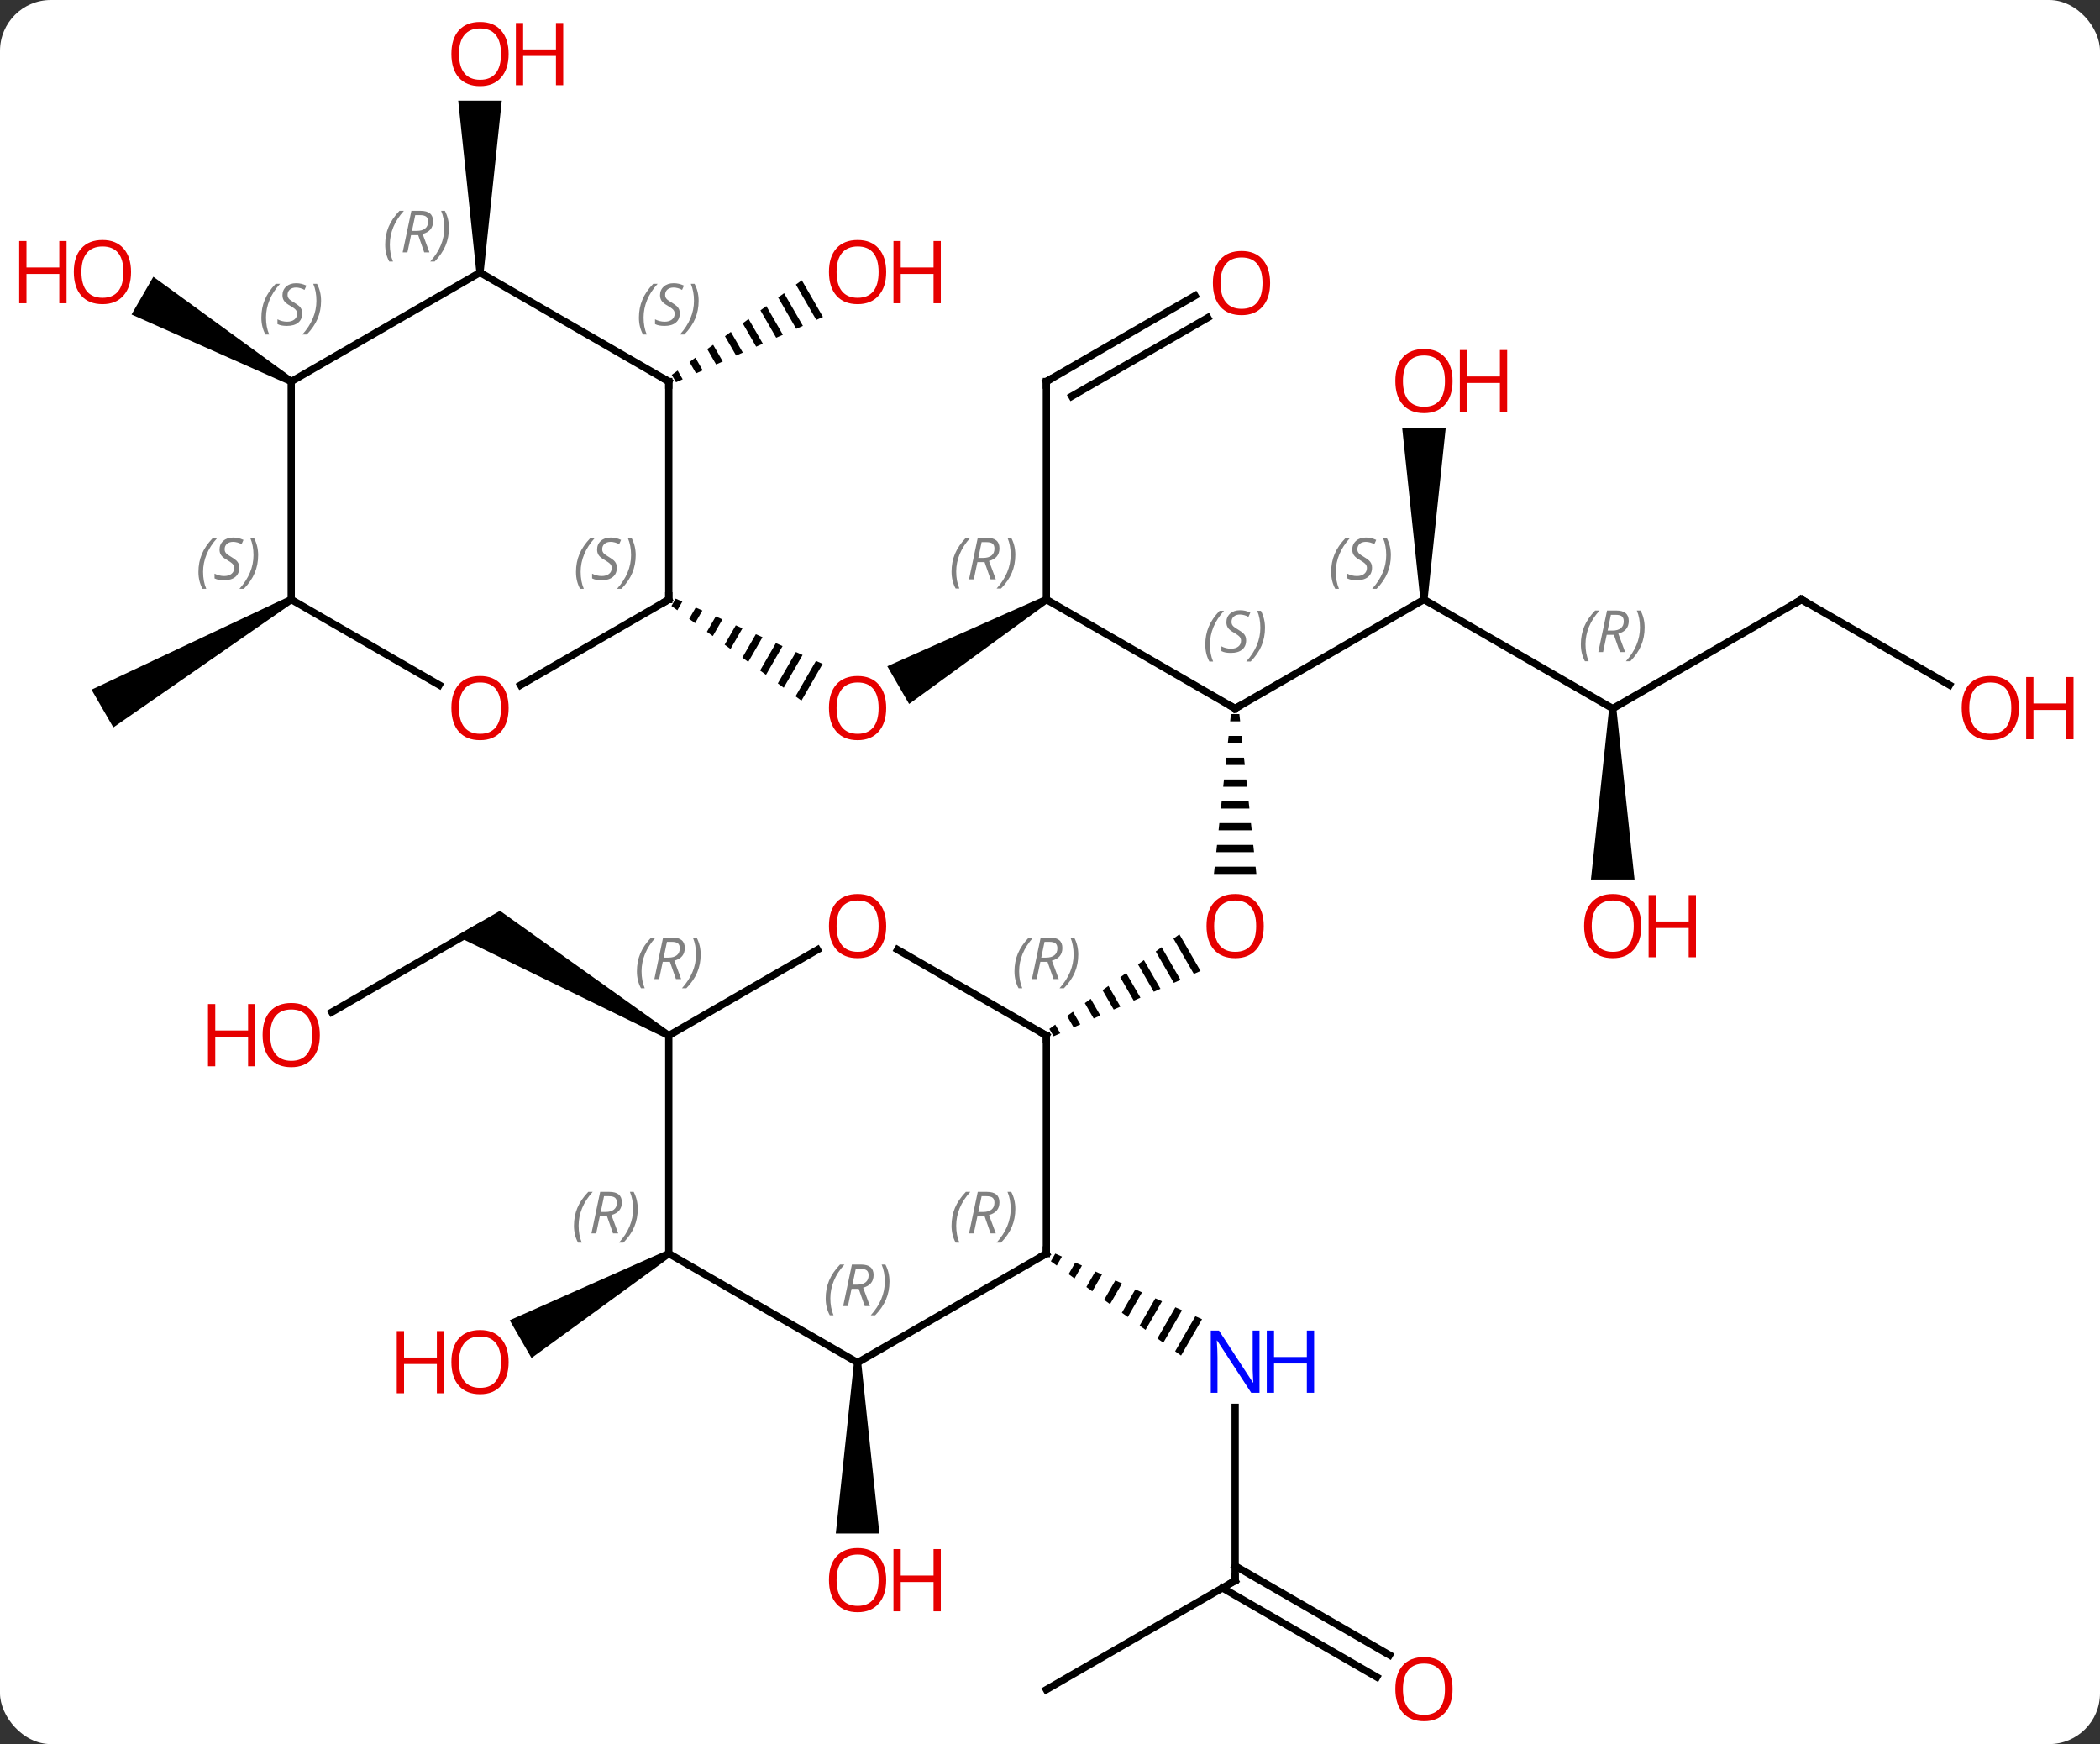 <svg width="289" viewBox="0 0 289 240" style="fill-opacity:1; color-rendering:auto; color-interpolation:auto; text-rendering:auto; stroke:black; stroke-linecap:square; stroke-miterlimit:10; shape-rendering:auto; stroke-opacity:1; fill:black; stroke-dasharray:none; font-weight:normal; stroke-width:1; font-family:'Open Sans'; font-style:normal; stroke-linejoin:miter; font-size:12; stroke-dashoffset:0; image-rendering:auto;" height="240" class="cas-substance-image" xmlns:xlink="http://www.w3.org/1999/xlink" xmlns="http://www.w3.org/2000/svg"><rect x="0" y="0" width="289" height="240" fill="#333333" stroke="none"/><svg class="cas-substance-single-component"><rect y="0" x="0" width="289" stroke="none" ry="7" rx="7" height="240" fill="white" class="cas-substance-group"/><svg y="0" x="0" width="289" viewBox="0 0 289 240" style="fill:black;" height="240" class="cas-substance-single-component-image"><svg><g><g transform="translate(144,120)" style="text-rendering:geometricPrecision; color-rendering:optimizeQuality; color-interpolation:linearRGB; stroke-linecap:butt; image-rendering:optimizeQuality;"><path style="stroke:none;" d="M25.399 -21.738 L25.293 -20.738 L26.667 -20.738 L26.561 -21.738 ZM25.08 -18.738 L24.974 -17.738 L26.986 -17.738 L26.88 -18.738 ZM24.761 -15.738 L24.655 -14.738 L27.305 -14.738 L27.199 -15.738 ZM24.443 -12.738 L24.336 -11.738 L27.624 -11.738 L27.517 -12.738 ZM24.124 -9.738 L24.017 -8.738 L27.943 -8.738 L27.836 -9.738 ZM23.805 -6.738 L23.699 -5.738 L28.261 -5.738 L28.155 -6.738 ZM23.486 -3.738 L23.38 -2.738 L28.58 -2.738 L28.474 -3.738 ZM23.167 -0.738 L23.061 0.262 L28.899 0.262 L28.793 -0.738 Z"/><path style="stroke:none;" d="M18.304 8.566 L17.491 9.157 L17.491 9.157 L20.298 14.024 L20.298 14.024 L21.217 13.616 L21.217 13.616 L18.304 8.566 ZM15.864 10.341 L15.051 10.933 L15.051 10.933 L17.54 15.25 L17.54 15.25 L18.459 14.841 L15.864 10.341 ZM13.424 12.117 L12.611 12.709 L12.611 12.709 L14.783 16.475 L14.783 16.475 L15.702 16.067 L15.702 16.067 L13.424 12.117 ZM10.984 13.893 L10.171 14.484 L10.171 14.484 L12.025 17.7 L12.944 17.292 L12.944 17.292 L10.984 13.893 ZM8.544 15.668 L7.73 16.26 L7.73 16.26 L9.268 18.926 L10.187 18.517 L10.187 18.517 L8.544 15.668 ZM6.104 17.444 L5.29 18.036 L5.29 18.036 L6.51 20.151 L6.51 20.151 L7.429 19.743 L7.429 19.743 L6.104 17.444 ZM3.663 19.219 L2.85 19.811 L2.85 19.811 L3.753 21.377 L3.753 21.377 L4.672 20.968 L4.672 20.968 L3.663 19.219 ZM1.223 20.995 L0.41 21.587 L0.41 21.587 L0.995 22.602 L0.995 22.602 L1.914 22.193 L1.914 22.193 L1.223 20.995 Z"/><line y2="-37.5" y1="-22.5" x2="0" x1="25.98" style="fill:none;"/><line y2="-37.5" y1="-22.5" x2="51.963" x1="25.98" style="fill:none;"/><path style="stroke:none;" d="M-0.25 -37.933 L0.25 -37.067 L-18.892 -23.128 L-21.892 -28.324 Z"/><line y2="-67.5" y1="-37.5" x2="0" x1="0" style="fill:none;"/><line y2="-22.5" y1="-37.5" x2="77.943" x1="51.963" style="fill:none;"/><path style="stroke:none;" d="M52.463 -37.5 L51.463 -37.5 L48.963 -61.148 L54.963 -61.148 Z"/><path style="stroke:none;" d="M-51.015 -37.623 L-51.595 -36.617 L-51.595 -36.617 L-50.782 -36.025 L-50.782 -36.025 L-50.096 -37.215 L-50.096 -37.215 L-51.015 -37.623 ZM-48.257 -36.399 L-49.156 -34.84 L-49.156 -34.84 L-48.343 -34.248 L-48.343 -34.248 L-47.337 -35.991 L-47.337 -35.991 L-48.257 -36.399 ZM-45.498 -35.175 L-46.716 -33.064 L-46.716 -33.064 L-45.903 -32.471 L-45.903 -32.471 L-44.579 -34.767 L-44.579 -34.767 L-45.498 -35.175 ZM-42.74 -33.951 L-44.277 -31.287 L-44.277 -31.287 L-43.464 -30.695 L-41.821 -33.543 L-42.74 -33.951 ZM-39.982 -32.727 L-41.837 -29.51 L-41.024 -28.918 L-39.063 -32.319 L-39.063 -32.319 L-39.982 -32.727 ZM-37.224 -31.503 L-39.398 -27.734 L-38.584 -27.142 L-38.584 -27.142 L-36.305 -31.095 L-36.305 -31.095 L-37.224 -31.503 ZM-34.466 -30.279 L-36.958 -25.957 L-36.958 -25.957 L-36.145 -25.365 L-33.546 -29.871 L-34.466 -30.279 ZM-31.708 -29.055 L-34.519 -24.18 L-33.706 -23.588 L-33.706 -23.588 L-30.788 -28.647 L-30.788 -28.647 L-31.708 -29.055 Z"/><line y2="-79.311" y1="-67.5" x2="20.457" x1="0" style="fill:none;"/><line y2="-76.28" y1="-65.479" x2="22.207" x1="3.5" style="fill:none;"/><line y2="-37.5" y1="-22.5" x2="103.923" x1="77.943" style="fill:none;"/><path style="stroke:none;" d="M77.443 -22.5 L78.443 -22.5 L80.943 1.023 L74.943 1.023 Z"/><line y2="-25.741" y1="-37.5" x2="124.289" x1="103.923" style="fill:none;"/><line y2="97.5" y1="73.656" x2="25.98" x1="25.98" style="fill:none;"/><path style="stroke:none;" d="M1.227 52.504 L0.617 53.561 L0.617 53.561 L1.432 54.151 L1.432 54.151 L2.145 52.914 L2.145 52.914 L1.227 52.504 ZM3.981 53.735 L3.061 55.331 L3.061 55.331 L3.875 55.921 L3.875 55.921 L4.899 54.145 L4.899 54.145 L3.981 53.735 ZM6.736 54.966 L5.504 57.101 L5.504 57.101 L6.319 57.691 L6.319 57.691 L7.654 55.377 L7.654 55.377 L6.736 54.966 ZM9.49 56.197 L7.948 58.871 L7.948 58.871 L8.762 59.461 L8.762 59.461 L10.408 56.608 L10.408 56.608 L9.49 56.197 ZM12.244 57.428 L10.391 60.641 L10.391 60.641 L11.206 61.231 L11.206 61.231 L13.162 57.839 L13.162 57.839 L12.244 57.428 ZM14.998 58.66 L12.835 62.41 L12.835 62.41 L13.649 63 L13.649 63 L15.916 59.07 L15.916 59.07 L14.998 58.66 ZM17.752 59.891 L15.278 64.18 L15.278 64.18 L16.093 64.77 L16.093 64.77 L18.67 60.301 L18.67 60.301 L17.752 59.891 ZM20.506 61.122 L17.722 65.95 L17.722 65.95 L18.536 66.54 L18.536 66.54 L21.424 61.532 L21.424 61.532 L20.506 61.122 Z"/><line y2="112.5" y1="97.5" x2="0" x1="25.98" style="fill:none;"/><line y2="110.774" y1="98.51" x2="45.474" x1="24.23" style="fill:none;"/><line y2="107.743" y1="95.479" x2="47.224" x1="25.98" style="fill:none;"/><path style="stroke:none;" d="M-26.48 67.5 L-25.48 67.5 L-22.98 91.023 L-28.98 91.023 Z"/><line y2="19.274" y1="7.5" x2="-98.335" x1="-77.943" style="fill:none;"/><path style="stroke:none;" d="M-51.713 22.067 L-52.213 22.933 L-81.193 8.799 L-75.193 5.335 Z"/><path style="stroke:none;" d="M-52.213 52.067 L-51.713 52.933 L-70.856 66.872 L-73.856 61.676 Z"/><path style="stroke:none;" d="M-33.657 -81.434 L-34.471 -80.842 L-31.664 -75.975 L-31.664 -75.975 L-30.745 -76.384 L-30.745 -76.384 L-33.657 -81.434 ZM-36.098 -79.658 L-36.911 -79.066 L-36.911 -79.066 L-34.422 -74.75 L-34.422 -74.75 L-33.503 -75.158 L-36.098 -79.658 ZM-38.538 -77.883 L-39.351 -77.291 L-39.351 -77.291 L-37.179 -73.525 L-37.179 -73.525 L-36.26 -73.933 L-36.26 -73.933 L-38.538 -77.883 ZM-40.978 -76.107 L-41.791 -75.516 L-41.791 -75.516 L-39.937 -72.299 L-39.937 -72.299 L-39.018 -72.708 L-39.018 -72.708 L-40.978 -76.107 ZM-43.418 -74.332 L-44.232 -73.74 L-44.232 -73.74 L-42.694 -71.074 L-42.694 -71.074 L-41.775 -71.483 L-41.775 -71.483 L-43.418 -74.332 ZM-45.858 -72.556 L-46.672 -71.965 L-46.672 -71.965 L-45.452 -69.849 L-45.452 -69.849 L-44.533 -70.257 L-44.533 -70.257 L-45.858 -72.556 ZM-48.299 -70.781 L-49.112 -70.189 L-48.209 -68.624 L-48.209 -68.624 L-47.29 -69.032 L-48.299 -70.781 ZM-50.739 -69.006 L-51.552 -68.414 L-51.552 -68.414 L-50.967 -67.399 L-50.967 -67.399 L-50.047 -67.807 L-50.047 -67.807 L-50.739 -69.006 Z"/><path style="stroke:none;" d="M-77.443 -82.5 L-78.443 -82.5 L-80.943 -106.148 L-74.943 -106.148 Z"/><path style="stroke:none;" d="M-104.173 -37.933 L-103.673 -37.067 L-128.403 -19.902 L-131.403 -25.098 Z"/><path style="stroke:none;" d="M-103.673 -67.933 L-104.173 -67.067 L-125.898 -76.723 L-122.898 -81.919 Z"/><line y2="52.5" y1="22.5" x2="0" x1="0" style="fill:none;"/><line y2="10.679" y1="22.5" x2="-20.475" x1="0" style="fill:none;"/><line y2="67.5" y1="52.5" x2="-25.98" x1="0" style="fill:none;"/><line y2="22.5" y1="10.689" x2="-51.963" x1="-31.503" style="fill:none;"/><line y2="52.5" y1="67.5" x2="-51.963" x1="-25.98" style="fill:none;"/><line y2="52.5" y1="22.5" x2="-51.963" x1="-51.963" style="fill:none;"/><line y2="-67.5" y1="-37.5" x2="-51.963" x1="-51.963" style="fill:none;"/><line y2="-25.726" y1="-37.5" x2="-72.356" x1="-51.963" style="fill:none;"/><line y2="-82.5" y1="-67.5" x2="-77.943" x1="-51.963" style="fill:none;"/><line y2="-37.5" y1="-25.741" x2="-103.923" x1="-83.557" style="fill:none;"/><line y2="-67.5" y1="-82.5" x2="-103.923" x1="-77.943" style="fill:none;"/><line y2="-67.5" y1="-37.5" x2="-103.923" x1="-103.923" style="fill:none;"/></g><g transform="translate(144,120)" style="fill:rgb(230,0,0); text-rendering:geometricPrecision; color-rendering:optimizeQuality; image-rendering:optimizeQuality; font-family:'Open Sans'; stroke:rgb(230,0,0); color-interpolation:linearRGB;"><path style="stroke:none;" d="M29.918 7.43 Q29.918 9.492 28.878 10.672 Q27.839 11.852 25.996 11.852 Q24.105 11.852 23.074 10.688 Q22.043 9.523 22.043 7.414 Q22.043 5.32 23.074 4.172 Q24.105 3.023 25.996 3.023 Q27.855 3.023 28.886 4.195 Q29.918 5.367 29.918 7.43 ZM23.089 7.43 Q23.089 9.164 23.832 10.07 Q24.574 10.977 25.996 10.977 Q27.418 10.977 28.144 10.078 Q28.871 9.18 28.871 7.43 Q28.871 5.695 28.144 4.805 Q27.418 3.914 25.996 3.914 Q24.574 3.914 23.832 4.812 Q23.089 5.711 23.089 7.43 Z"/></g><g transform="translate(144,120)" style="stroke-linecap:butt; text-rendering:geometricPrecision; color-rendering:optimizeQuality; image-rendering:optimizeQuality; font-family:'Open Sans'; color-interpolation:linearRGB; stroke-miterlimit:5;"><path style="fill:none;" d="M25.547 -22.75 L25.98 -22.5 L26.413 -22.75"/></g><g transform="translate(144,120)" style="stroke-linecap:butt; font-size:8.4px; fill:gray; text-rendering:geometricPrecision; image-rendering:optimizeQuality; color-rendering:optimizeQuality; font-family:'Open Sans'; font-style:italic; stroke:gray; color-interpolation:linearRGB; stroke-miterlimit:5;"><path style="stroke:none;" d="M21.872 -31.297 Q21.872 -32.625 22.34 -33.75 Q22.809 -34.875 23.84 -35.953 L24.45 -35.953 Q23.481 -34.891 22.997 -33.719 Q22.512 -32.547 22.512 -31.312 Q22.512 -29.984 22.95 -28.969 L22.434 -28.969 Q21.872 -30 21.872 -31.297 ZM27.494 -31.891 Q27.494 -31.062 26.947 -30.609 Q26.401 -30.156 25.401 -30.156 Q24.994 -30.156 24.682 -30.211 Q24.369 -30.266 24.088 -30.406 L24.088 -31.062 Q24.713 -30.734 25.416 -30.734 Q26.041 -30.734 26.416 -31.031 Q26.791 -31.328 26.791 -31.844 Q26.791 -32.156 26.588 -32.383 Q26.385 -32.609 25.822 -32.938 Q25.229 -33.266 25.002 -33.594 Q24.776 -33.922 24.776 -34.375 Q24.776 -35.109 25.291 -35.57 Q25.807 -36.031 26.651 -36.031 Q27.026 -36.031 27.361 -35.953 Q27.697 -35.875 28.072 -35.703 L27.807 -35.109 Q27.557 -35.266 27.236 -35.352 Q26.916 -35.438 26.651 -35.438 Q26.119 -35.438 25.799 -35.164 Q25.479 -34.891 25.479 -34.422 Q25.479 -34.219 25.549 -34.07 Q25.619 -33.922 25.76 -33.789 Q25.901 -33.656 26.322 -33.406 Q26.885 -33.062 27.088 -32.867 Q27.291 -32.672 27.393 -32.438 Q27.494 -32.203 27.494 -31.891 ZM30.089 -33.609 Q30.089 -32.281 29.612 -31.148 Q29.136 -30.016 28.12 -28.969 L27.511 -28.969 Q29.448 -31.125 29.448 -33.609 Q29.448 -34.938 29.011 -35.953 L29.526 -35.953 Q30.089 -34.891 30.089 -33.609 Z"/><path style="stroke:none;" d="M-13.049 -41.336 Q-13.049 -42.664 -12.58 -43.789 Q-12.111 -44.914 -11.08 -45.992 L-10.471 -45.992 Q-11.44 -44.93 -11.924 -43.758 Q-12.408 -42.586 -12.408 -41.352 Q-12.408 -40.023 -11.971 -39.008 L-12.486 -39.008 Q-13.049 -40.039 -13.049 -41.336 ZM-9.489 -42.648 L-9.989 -40.273 L-10.645 -40.273 L-9.442 -45.992 L-8.192 -45.992 Q-6.457 -45.992 -6.457 -44.555 Q-6.457 -43.195 -7.895 -42.805 L-6.957 -40.273 L-7.676 -40.273 L-8.504 -42.648 L-9.489 -42.648 ZM-8.911 -45.398 Q-9.301 -43.477 -9.364 -43.227 L-8.707 -43.227 Q-7.957 -43.227 -7.551 -43.555 Q-7.145 -43.883 -7.145 -44.508 Q-7.145 -44.977 -7.403 -45.188 Q-7.661 -45.398 -8.254 -45.398 L-8.911 -45.398 ZM-4.271 -43.648 Q-4.271 -42.32 -4.748 -41.188 Q-5.225 -40.055 -6.24 -39.008 L-6.85 -39.008 Q-4.912 -41.164 -4.912 -43.648 Q-4.912 -44.977 -5.35 -45.992 L-4.834 -45.992 Q-4.271 -44.93 -4.271 -43.648 Z"/><path style="stroke:none;" d="M39.194 -41.297 Q39.194 -42.625 39.663 -43.75 Q40.132 -44.875 41.163 -45.953 L41.772 -45.953 Q40.803 -44.891 40.319 -43.719 Q39.835 -42.547 39.835 -41.312 Q39.835 -39.984 40.272 -38.969 L39.757 -38.969 Q39.194 -40 39.194 -41.297 ZM44.817 -41.891 Q44.817 -41.062 44.27 -40.609 Q43.723 -40.156 42.723 -40.156 Q42.317 -40.156 42.004 -40.211 Q41.692 -40.266 41.41 -40.406 L41.41 -41.062 Q42.035 -40.734 42.739 -40.734 Q43.364 -40.734 43.739 -41.031 Q44.114 -41.328 44.114 -41.844 Q44.114 -42.156 43.91 -42.383 Q43.707 -42.609 43.145 -42.937 Q42.551 -43.266 42.325 -43.594 Q42.098 -43.922 42.098 -44.375 Q42.098 -45.109 42.614 -45.57 Q43.129 -46.031 43.973 -46.031 Q44.348 -46.031 44.684 -45.953 Q45.02 -45.875 45.395 -45.703 L45.129 -45.109 Q44.879 -45.266 44.559 -45.352 Q44.239 -45.437 43.973 -45.437 Q43.442 -45.437 43.121 -45.164 Q42.801 -44.891 42.801 -44.422 Q42.801 -44.219 42.871 -44.07 Q42.942 -43.922 43.082 -43.789 Q43.223 -43.656 43.645 -43.406 Q44.207 -43.062 44.41 -42.867 Q44.614 -42.672 44.715 -42.437 Q44.817 -42.203 44.817 -41.891 ZM47.411 -43.609 Q47.411 -42.281 46.935 -41.148 Q46.458 -40.016 45.443 -38.969 L44.833 -38.969 Q46.771 -41.125 46.771 -43.609 Q46.771 -44.937 46.333 -45.953 L46.849 -45.953 Q47.411 -44.891 47.411 -43.609 Z"/></g><g transform="translate(144,120)" style="stroke-linecap:butt; fill:rgb(230,0,0); text-rendering:geometricPrecision; color-rendering:optimizeQuality; image-rendering:optimizeQuality; font-family:'Open Sans'; stroke:rgb(230,0,0); color-interpolation:linearRGB; stroke-miterlimit:5;"><path style="stroke:none;" d="M-22.043 -22.57 Q-22.043 -20.508 -23.082 -19.328 Q-24.121 -18.148 -25.964 -18.148 Q-27.855 -18.148 -28.886 -19.312 Q-29.918 -20.477 -29.918 -22.586 Q-29.918 -24.68 -28.886 -25.828 Q-27.855 -26.977 -25.964 -26.977 Q-24.105 -26.977 -23.074 -25.805 Q-22.043 -24.633 -22.043 -22.57 ZM-28.871 -22.57 Q-28.871 -20.836 -28.128 -19.93 Q-27.386 -19.023 -25.964 -19.023 Q-24.543 -19.023 -23.816 -19.922 Q-23.089 -20.82 -23.089 -22.57 Q-23.089 -24.305 -23.816 -25.195 Q-24.543 -26.086 -25.964 -26.086 Q-27.386 -26.086 -28.128 -25.188 Q-28.871 -24.289 -28.871 -22.57 Z"/><path style="fill:none; stroke:black;" d="M-0 -67 L0 -67.5 L0.433 -67.75"/></g><g transform="translate(144,120)" style="stroke-linecap:butt; font-size:8.4px; fill:gray; text-rendering:geometricPrecision; image-rendering:optimizeQuality; color-rendering:optimizeQuality; font-family:'Open Sans'; font-style:italic; stroke:gray; color-interpolation:linearRGB; stroke-miterlimit:5;"><path style="stroke:none;" d="M73.554 -31.336 Q73.554 -32.664 74.023 -33.789 Q74.492 -34.914 75.523 -35.992 L76.132 -35.992 Q75.164 -34.93 74.679 -33.758 Q74.195 -32.586 74.195 -31.352 Q74.195 -30.023 74.632 -29.008 L74.117 -29.008 Q73.554 -30.039 73.554 -31.336 ZM77.114 -32.648 L76.614 -30.273 L75.958 -30.273 L77.161 -35.992 L78.411 -35.992 Q80.146 -35.992 80.146 -34.555 Q80.146 -33.195 78.708 -32.805 L79.646 -30.273 L78.927 -30.273 L78.099 -32.648 L77.114 -32.648 ZM77.692 -35.398 Q77.302 -33.477 77.239 -33.227 L77.896 -33.227 Q78.646 -33.227 79.052 -33.555 Q79.458 -33.883 79.458 -34.508 Q79.458 -34.977 79.2 -35.188 Q78.942 -35.398 78.349 -35.398 L77.692 -35.398 ZM82.332 -33.648 Q82.332 -32.32 81.855 -31.188 Q81.379 -30.055 80.363 -29.008 L79.754 -29.008 Q81.691 -31.164 81.691 -33.648 Q81.691 -34.977 81.254 -35.992 L81.769 -35.992 Q82.332 -34.93 82.332 -33.648 Z"/></g><g transform="translate(144,120)" style="stroke-linecap:butt; fill:rgb(230,0,0); text-rendering:geometricPrecision; color-rendering:optimizeQuality; image-rendering:optimizeQuality; font-family:'Open Sans'; stroke:rgb(230,0,0); color-interpolation:linearRGB; stroke-miterlimit:5;"><path style="stroke:none;" d="M55.901 -67.57 Q55.901 -65.508 54.861 -64.328 Q53.822 -63.148 51.979 -63.148 Q50.088 -63.148 49.057 -64.312 Q48.026 -65.477 48.026 -67.586 Q48.026 -69.68 49.057 -70.828 Q50.088 -71.977 51.979 -71.977 Q53.838 -71.977 54.869 -70.805 Q55.901 -69.633 55.901 -67.57 ZM49.072 -67.57 Q49.072 -65.836 49.815 -64.93 Q50.557 -64.023 51.979 -64.023 Q53.401 -64.023 54.127 -64.922 Q54.854 -65.82 54.854 -67.57 Q54.854 -69.305 54.127 -70.195 Q53.401 -71.086 51.979 -71.086 Q50.557 -71.086 49.815 -70.188 Q49.072 -69.289 49.072 -67.57 Z"/><path style="stroke:none;" d="M63.416 -63.273 L62.416 -63.273 L62.416 -67.305 L57.901 -67.305 L57.901 -63.273 L56.901 -63.273 L56.901 -71.836 L57.901 -71.836 L57.901 -68.195 L62.416 -68.195 L62.416 -71.836 L63.416 -71.836 L63.416 -63.273 Z"/><path transform="translate(0.875,1.516)" style="stroke:none;" d="M29.918 -82.57 Q29.918 -80.508 28.878 -79.328 Q27.839 -78.148 25.996 -78.148 Q24.105 -78.148 23.074 -79.312 Q22.043 -80.477 22.043 -82.586 Q22.043 -84.68 23.074 -85.828 Q24.105 -86.977 25.996 -86.977 Q27.855 -86.977 28.886 -85.805 Q29.918 -84.633 29.918 -82.57 ZM23.089 -82.57 Q23.089 -80.836 23.832 -79.93 Q24.574 -79.023 25.996 -79.023 Q27.418 -79.023 28.144 -79.922 Q28.871 -80.82 28.871 -82.57 Q28.871 -84.305 28.144 -85.195 Q27.418 -86.086 25.996 -86.086 Q24.574 -86.086 23.832 -85.188 Q23.089 -84.289 23.089 -82.57 Z"/></g><g transform="matrix(1,0,0,1,144,120)" style="stroke-linecap:butt; text-rendering:geometricPrecision; color-rendering:optimizeQuality; image-rendering:optimizeQuality; font-family:'Open Sans'; color-interpolation:linearRGB; stroke-miterlimit:5;"><path style="fill:none;" d="M103.49 -37.25 L103.923 -37.5 L104.356 -37.25"/><path style="fill:rgb(230,0,0); stroke:none;" d="M81.88 7.43 Q81.88 9.492 80.841 10.672 Q79.802 11.852 77.959 11.852 Q76.068 11.852 75.037 10.688 Q74.005 9.523 74.005 7.414 Q74.005 5.32 75.037 4.172 Q76.068 3.023 77.959 3.023 Q79.818 3.023 80.849 4.195 Q81.88 5.367 81.88 7.43 ZM75.052 7.43 Q75.052 9.164 75.795 10.07 Q76.537 10.977 77.959 10.977 Q79.38 10.977 80.107 10.078 Q80.834 9.18 80.834 7.43 Q80.834 5.695 80.107 4.805 Q79.38 3.914 77.959 3.914 Q76.537 3.914 75.795 4.812 Q75.052 5.711 75.052 7.43 Z"/><path style="fill:rgb(230,0,0); stroke:none;" d="M89.396 11.727 L88.396 11.727 L88.396 7.695 L83.88 7.695 L83.88 11.727 L82.88 11.727 L82.88 3.164 L83.88 3.164 L83.88 6.805 L88.396 6.805 L88.396 3.164 L89.396 3.164 L89.396 11.727 Z"/><path style="fill:rgb(230,0,0); stroke:none;" d="M133.84 -22.57 Q133.84 -20.508 132.801 -19.328 Q131.762 -18.148 129.919 -18.148 Q128.028 -18.148 126.997 -19.312 Q125.966 -20.477 125.966 -22.586 Q125.966 -24.68 126.997 -25.828 Q128.028 -26.977 129.919 -26.977 Q131.778 -26.977 132.809 -25.805 Q133.84 -24.633 133.84 -22.57 ZM127.012 -22.57 Q127.012 -20.836 127.755 -19.93 Q128.497 -19.023 129.919 -19.023 Q131.34 -19.023 132.067 -19.922 Q132.794 -20.82 132.794 -22.57 Q132.794 -24.305 132.067 -25.195 Q131.34 -26.086 129.919 -26.086 Q128.497 -26.086 127.755 -25.188 Q127.012 -24.289 127.012 -22.57 Z"/><path style="fill:rgb(230,0,0); stroke:none;" d="M141.356 -18.273 L140.356 -18.273 L140.356 -22.305 L135.84 -22.305 L135.84 -18.273 L134.84 -18.273 L134.84 -26.836 L135.84 -26.836 L135.84 -23.195 L140.356 -23.195 L140.356 -26.836 L141.356 -26.836 L141.356 -18.273 Z"/><path style="fill:rgb(0,5,255); stroke:none;" d="M29.332 71.656 L28.191 71.656 L23.503 64.469 L23.457 64.469 Q23.55 65.734 23.55 66.781 L23.55 71.656 L22.628 71.656 L22.628 63.094 L23.753 63.094 L28.425 70.25 L28.472 70.25 Q28.472 70.094 28.425 69.234 Q28.378 68.375 28.394 68 L28.394 63.094 L29.332 63.094 L29.332 71.656 Z"/><path style="fill:rgb(0,5,255); stroke:none;" d="M36.847 71.656 L35.847 71.656 L35.847 67.625 L31.332 67.625 L31.332 71.656 L30.332 71.656 L30.332 63.094 L31.332 63.094 L31.332 66.734 L35.847 66.734 L35.847 63.094 L36.847 63.094 L36.847 71.656 Z"/><path style="fill:none;" d="M25.98 97 L25.98 97.5 L25.547 97.75"/><path style="fill:rgb(230,0,0); stroke:none;" d="M55.901 112.43 Q55.901 114.492 54.861 115.672 Q53.822 116.852 51.979 116.852 Q50.088 116.852 49.057 115.688 Q48.026 114.523 48.026 112.414 Q48.026 110.32 49.057 109.172 Q50.088 108.023 51.979 108.023 Q53.838 108.023 54.869 109.195 Q55.901 110.367 55.901 112.43 ZM49.072 112.43 Q49.072 114.164 49.815 115.07 Q50.557 115.977 51.979 115.977 Q53.401 115.977 54.127 115.078 Q54.854 114.18 54.854 112.43 Q54.854 110.695 54.127 109.805 Q53.401 108.914 51.979 108.914 Q50.557 108.914 49.815 109.812 Q49.072 110.711 49.072 112.43 Z"/><path style="fill:rgb(230,0,0); stroke:none;" d="M-22.043 97.43 Q-22.043 99.492 -23.082 100.672 Q-24.121 101.852 -25.964 101.852 Q-27.855 101.852 -28.886 100.688 Q-29.918 99.523 -29.918 97.414 Q-29.918 95.32 -28.886 94.172 Q-27.855 93.023 -25.964 93.023 Q-24.105 93.023 -23.074 94.195 Q-22.043 95.367 -22.043 97.43 ZM-28.871 97.43 Q-28.871 99.164 -28.128 100.07 Q-27.386 100.977 -25.964 100.977 Q-24.543 100.977 -23.816 100.078 Q-23.089 99.18 -23.089 97.43 Q-23.089 95.695 -23.816 94.805 Q-24.543 93.914 -25.964 93.914 Q-27.386 93.914 -28.128 94.812 Q-28.871 95.711 -28.871 97.43 Z"/><path style="fill:rgb(230,0,0); stroke:none;" d="M-14.527 101.727 L-15.527 101.727 L-15.527 97.695 L-20.043 97.695 L-20.043 101.727 L-21.043 101.727 L-21.043 93.164 L-20.043 93.164 L-20.043 96.805 L-15.527 96.805 L-15.527 93.164 L-14.527 93.164 L-14.527 101.727 Z"/><path style="fill:rgb(230,0,0); stroke:none;" d="M-99.986 22.43 Q-99.986 24.492 -101.025 25.672 Q-102.064 26.852 -103.907 26.852 Q-105.798 26.852 -106.829 25.688 Q-107.861 24.523 -107.861 22.414 Q-107.861 20.32 -106.829 19.172 Q-105.798 18.023 -103.907 18.023 Q-102.048 18.023 -101.017 19.195 Q-99.986 20.367 -99.986 22.43 ZM-106.814 22.43 Q-106.814 24.164 -106.071 25.07 Q-105.329 25.977 -103.907 25.977 Q-102.486 25.977 -101.759 25.078 Q-101.032 24.18 -101.032 22.43 Q-101.032 20.695 -101.759 19.805 Q-102.486 18.914 -103.907 18.914 Q-105.329 18.914 -106.071 19.812 Q-106.814 20.711 -106.814 22.43 Z"/><path style="fill:rgb(230,0,0); stroke:none;" d="M-108.861 26.727 L-109.861 26.727 L-109.861 22.695 L-114.376 22.695 L-114.376 26.727 L-115.376 26.727 L-115.376 18.164 L-114.376 18.164 L-114.376 21.805 L-109.861 21.805 L-109.861 18.164 L-108.861 18.164 L-108.861 26.727 Z"/><path style="fill:rgb(230,0,0); stroke:none;" d="M-74.005 67.43 Q-74.005 69.492 -75.045 70.672 Q-76.084 71.852 -77.927 71.852 Q-79.818 71.852 -80.849 70.688 Q-81.88 69.523 -81.88 67.414 Q-81.88 65.32 -80.849 64.172 Q-79.818 63.023 -77.927 63.023 Q-76.068 63.023 -75.037 64.195 Q-74.005 65.367 -74.005 67.43 ZM-80.834 67.43 Q-80.834 69.164 -80.091 70.07 Q-79.349 70.977 -77.927 70.977 Q-76.505 70.977 -75.779 70.078 Q-75.052 69.18 -75.052 67.43 Q-75.052 65.695 -75.779 64.805 Q-76.505 63.914 -77.927 63.914 Q-79.349 63.914 -80.091 64.812 Q-80.834 65.711 -80.834 67.43 Z"/><path style="fill:rgb(230,0,0); stroke:none;" d="M-82.88 71.727 L-83.88 71.727 L-83.88 67.695 L-88.396 67.695 L-88.396 71.727 L-89.396 71.727 L-89.396 63.164 L-88.396 63.164 L-88.396 66.805 L-83.88 66.805 L-83.88 63.164 L-82.88 63.164 L-82.88 71.727 Z"/><path style="fill:rgb(230,0,0); stroke:none;" d="M-22.043 -82.57 Q-22.043 -80.508 -23.082 -79.328 Q-24.121 -78.148 -25.964 -78.148 Q-27.855 -78.148 -28.886 -79.312 Q-29.918 -80.477 -29.918 -82.586 Q-29.918 -84.68 -28.886 -85.828 Q-27.855 -86.977 -25.964 -86.977 Q-24.105 -86.977 -23.074 -85.805 Q-22.043 -84.633 -22.043 -82.57 ZM-28.871 -82.57 Q-28.871 -80.836 -28.128 -79.93 Q-27.386 -79.023 -25.964 -79.023 Q-24.543 -79.023 -23.816 -79.922 Q-23.089 -80.82 -23.089 -82.57 Q-23.089 -84.305 -23.816 -85.195 Q-24.543 -86.086 -25.964 -86.086 Q-27.386 -86.086 -28.128 -85.188 Q-28.871 -84.289 -28.871 -82.57 Z"/><path style="fill:rgb(230,0,0); stroke:none;" d="M-14.527 -78.273 L-15.527 -78.273 L-15.527 -82.305 L-20.043 -82.305 L-20.043 -78.273 L-21.043 -78.273 L-21.043 -86.836 L-20.043 -86.836 L-20.043 -83.195 L-15.527 -83.195 L-15.527 -86.836 L-14.527 -86.836 L-14.527 -78.273 Z"/><path style="fill:rgb(230,0,0); stroke:none;" d="M-74.005 -112.57 Q-74.005 -110.508 -75.045 -109.328 Q-76.084 -108.148 -77.927 -108.148 Q-79.818 -108.148 -80.849 -109.312 Q-81.88 -110.477 -81.88 -112.586 Q-81.88 -114.68 -80.849 -115.828 Q-79.818 -116.977 -77.927 -116.977 Q-76.068 -116.977 -75.037 -115.805 Q-74.005 -114.633 -74.005 -112.57 ZM-80.834 -112.57 Q-80.834 -110.836 -80.091 -109.93 Q-79.349 -109.023 -77.927 -109.023 Q-76.505 -109.023 -75.779 -109.922 Q-75.052 -110.82 -75.052 -112.57 Q-75.052 -114.305 -75.779 -115.195 Q-76.505 -116.086 -77.927 -116.086 Q-79.349 -116.086 -80.091 -115.188 Q-80.834 -114.289 -80.834 -112.57 Z"/><path style="fill:rgb(230,0,0); stroke:none;" d="M-66.49 -108.273 L-67.49 -108.273 L-67.49 -112.305 L-72.005 -112.305 L-72.005 -108.273 L-73.005 -108.273 L-73.005 -116.836 L-72.005 -116.836 L-72.005 -113.195 L-67.49 -113.195 L-67.49 -116.836 L-66.49 -116.836 L-66.49 -108.273 Z"/><path style="fill:rgb(230,0,0); stroke:none;" d="M-125.966 -82.57 Q-125.966 -80.508 -127.005 -79.328 Q-128.044 -78.148 -129.887 -78.148 Q-131.778 -78.148 -132.809 -79.312 Q-133.84 -80.477 -133.84 -82.586 Q-133.84 -84.68 -132.809 -85.828 Q-131.778 -86.977 -129.887 -86.977 Q-128.028 -86.977 -126.997 -85.805 Q-125.966 -84.633 -125.966 -82.57 ZM-132.794 -82.57 Q-132.794 -80.836 -132.051 -79.93 Q-131.309 -79.023 -129.887 -79.023 Q-128.465 -79.023 -127.739 -79.922 Q-127.012 -80.82 -127.012 -82.57 Q-127.012 -84.305 -127.739 -85.195 Q-128.465 -86.086 -129.887 -86.086 Q-131.309 -86.086 -132.051 -85.188 Q-132.794 -84.289 -132.794 -82.57 Z"/><path style="fill:rgb(230,0,0); stroke:none;" d="M-134.84 -78.273 L-135.84 -78.273 L-135.84 -82.305 L-140.356 -82.305 L-140.356 -78.273 L-141.356 -78.273 L-141.356 -86.836 L-140.356 -86.836 L-140.356 -83.195 L-135.84 -83.195 L-135.84 -86.836 L-134.84 -86.836 L-134.84 -78.273 Z"/><path style="fill:none;" d="M-0 23 L0 22.5 L-0.433 22.25"/></g><g transform="matrix(1,0,0,1,144,120)" style="stroke-linecap:butt; font-size:8.4px; fill:gray; text-rendering:geometricPrecision; image-rendering:optimizeQuality; color-rendering:optimizeQuality; font-family:'Open Sans'; font-style:italic; stroke:gray; color-interpolation:linearRGB; stroke-miterlimit:5;"><path style="stroke:none;" d="M-4.389 13.664 Q-4.389 12.336 -3.92 11.211 Q-3.451 10.086 -2.42 9.008 L-1.81 9.008 Q-2.779 10.07 -3.264 11.242 Q-3.748 12.414 -3.748 13.648 Q-3.748 14.977 -3.311 15.992 L-3.826 15.992 Q-4.389 14.961 -4.389 13.664 ZM-0.829 12.352 L-1.329 14.727 L-1.985 14.727 L-0.782 9.008 L0.468 9.008 Q2.203 9.008 2.203 10.445 Q2.203 11.805 0.765 12.195 L1.703 14.727 L0.984 14.727 L0.156 12.352 L-0.829 12.352 ZM-0.251 9.602 Q-0.641 11.523 -0.704 11.773 L-0.047 11.773 Q0.703 11.773 1.109 11.445 Q1.515 11.117 1.515 10.492 Q1.515 10.023 1.257 9.812 Q1 9.602 0.406 9.602 L-0.251 9.602 ZM4.389 11.352 Q4.389 12.68 3.912 13.812 Q3.436 14.945 2.42 15.992 L1.81 15.992 Q3.748 13.836 3.748 11.352 Q3.748 10.023 3.311 9.008 L3.826 9.008 Q4.389 10.07 4.389 11.352 Z"/><path style="fill:none; stroke:black;" d="M0 52 L0 52.5 L-0.433 52.75"/><path style="stroke:none;" d="M-13.049 48.664 Q-13.049 47.336 -12.58 46.211 Q-12.111 45.086 -11.08 44.008 L-10.471 44.008 Q-11.44 45.07 -11.924 46.242 Q-12.408 47.414 -12.408 48.648 Q-12.408 49.977 -11.971 50.992 L-12.486 50.992 Q-13.049 49.961 -13.049 48.664 ZM-9.489 47.352 L-9.989 49.727 L-10.645 49.727 L-9.442 44.008 L-8.192 44.008 Q-6.457 44.008 -6.457 45.445 Q-6.457 46.805 -7.895 47.195 L-6.957 49.727 L-7.676 49.727 L-8.504 47.352 L-9.489 47.352 ZM-8.911 44.602 Q-9.301 46.523 -9.364 46.773 L-8.707 46.773 Q-7.957 46.773 -7.551 46.445 Q-7.145 46.117 -7.145 45.492 Q-7.145 45.023 -7.403 44.812 Q-7.661 44.602 -8.254 44.602 L-8.911 44.602 ZM-4.271 46.352 Q-4.271 47.68 -4.748 48.812 Q-5.225 49.945 -6.24 50.992 L-6.85 50.992 Q-4.912 48.836 -4.912 46.352 Q-4.912 45.023 -5.35 44.008 L-4.834 44.008 Q-4.271 45.07 -4.271 46.352 Z"/></g><g transform="matrix(1,0,0,1,144,120)" style="stroke-linecap:butt; fill:rgb(230,0,0); text-rendering:geometricPrecision; color-rendering:optimizeQuality; image-rendering:optimizeQuality; font-family:'Open Sans'; stroke:rgb(230,0,0); color-interpolation:linearRGB; stroke-miterlimit:5;"><path style="stroke:none;" d="M-22.043 7.43 Q-22.043 9.492 -23.082 10.672 Q-24.121 11.852 -25.964 11.852 Q-27.855 11.852 -28.886 10.688 Q-29.918 9.523 -29.918 7.414 Q-29.918 5.32 -28.886 4.172 Q-27.855 3.023 -25.964 3.023 Q-24.105 3.023 -23.074 4.195 Q-22.043 5.367 -22.043 7.43 ZM-28.871 7.43 Q-28.871 9.164 -28.128 10.07 Q-27.386 10.977 -25.964 10.977 Q-24.543 10.977 -23.816 10.078 Q-23.089 9.18 -23.089 7.43 Q-23.089 5.695 -23.816 4.805 Q-24.543 3.914 -25.964 3.914 Q-27.386 3.914 -28.128 4.812 Q-28.871 5.711 -28.871 7.43 Z"/></g><g transform="matrix(1,0,0,1,144,120)" style="stroke-linecap:butt; font-size:8.4px; fill:gray; text-rendering:geometricPrecision; image-rendering:optimizeQuality; color-rendering:optimizeQuality; font-family:'Open Sans'; font-style:italic; stroke:gray; color-interpolation:linearRGB; stroke-miterlimit:5;"><path style="stroke:none;" d="M-30.369 58.664 Q-30.369 57.336 -29.9 56.211 Q-29.431 55.086 -28.4 54.008 L-27.791 54.008 Q-28.759 55.07 -29.244 56.242 Q-29.728 57.414 -29.728 58.648 Q-29.728 59.977 -29.291 60.992 L-29.806 60.992 Q-30.369 59.961 -30.369 58.664 ZM-26.809 57.352 L-27.309 59.727 L-27.965 59.727 L-26.762 54.008 L-25.512 54.008 Q-23.778 54.008 -23.778 55.445 Q-23.778 56.805 -25.215 57.195 L-24.278 59.727 L-24.996 59.727 L-25.825 57.352 L-26.809 57.352 ZM-26.231 54.602 Q-26.621 56.523 -26.684 56.773 L-26.028 56.773 Q-25.278 56.773 -24.871 56.445 Q-24.465 56.117 -24.465 55.492 Q-24.465 55.023 -24.723 54.812 Q-24.981 54.602 -25.575 54.602 L-26.231 54.602 ZM-21.592 56.352 Q-21.592 57.68 -22.068 58.812 Q-22.545 59.945 -23.56 60.992 L-24.17 60.992 Q-22.232 58.836 -22.232 56.352 Q-22.232 55.023 -22.67 54.008 L-22.154 54.008 Q-21.592 55.07 -21.592 56.352 Z"/><path style="stroke:none;" d="M-56.351 13.664 Q-56.351 12.336 -55.883 11.211 Q-55.414 10.086 -54.383 9.008 L-53.773 9.008 Q-54.742 10.07 -55.226 11.242 Q-55.711 12.414 -55.711 13.648 Q-55.711 14.977 -55.273 15.992 L-55.789 15.992 Q-56.351 14.961 -56.351 13.664 ZM-52.791 12.352 L-53.291 14.727 L-53.948 14.727 L-52.745 9.008 L-51.495 9.008 Q-49.76 9.008 -49.76 10.445 Q-49.76 11.805 -51.198 12.195 L-50.26 14.727 L-50.979 14.727 L-51.807 12.352 L-52.791 12.352 ZM-52.213 9.602 Q-52.604 11.523 -52.666 11.773 L-52.01 11.773 Q-51.26 11.773 -50.854 11.445 Q-50.448 11.117 -50.448 10.492 Q-50.448 10.023 -50.705 9.812 Q-50.963 9.602 -51.557 9.602 L-52.213 9.602 ZM-47.574 11.352 Q-47.574 12.68 -48.051 13.812 Q-48.527 14.945 -49.543 15.992 L-50.152 15.992 Q-48.215 13.836 -48.215 11.352 Q-48.215 10.023 -48.652 9.008 L-48.137 9.008 Q-47.574 10.07 -47.574 11.352 Z"/><path style="stroke:none;" d="M-65.012 48.664 Q-65.012 47.336 -64.543 46.211 Q-64.075 45.086 -63.043 44.008 L-62.434 44.008 Q-63.403 45.07 -63.887 46.242 Q-64.371 47.414 -64.371 48.648 Q-64.371 49.977 -63.934 50.992 L-64.45 50.992 Q-65.012 49.961 -65.012 48.664 ZM-61.452 47.352 L-61.952 49.727 L-62.608 49.727 L-61.405 44.008 L-60.155 44.008 Q-58.421 44.008 -58.421 45.445 Q-58.421 46.805 -59.858 47.195 L-58.921 49.727 L-59.639 49.727 L-60.468 47.352 L-61.452 47.352 ZM-60.874 44.602 Q-61.264 46.523 -61.327 46.773 L-60.671 46.773 Q-59.921 46.773 -59.514 46.445 Q-59.108 46.117 -59.108 45.492 Q-59.108 45.023 -59.366 44.813 Q-59.624 44.602 -60.218 44.602 L-60.874 44.602 ZM-56.235 46.352 Q-56.235 47.68 -56.711 48.813 Q-57.188 49.945 -58.203 50.992 L-58.813 50.992 Q-56.875 48.836 -56.875 46.352 Q-56.875 45.023 -57.313 44.008 L-56.797 44.008 Q-56.235 45.07 -56.235 46.352 Z"/><path style="fill:none; stroke:black;" d="M-51.963 -38 L-51.963 -37.5 L-52.396 -37.25"/><path style="stroke:none;" d="M-64.732 -41.297 Q-64.732 -42.625 -64.263 -43.75 Q-63.794 -44.875 -62.763 -45.953 L-62.154 -45.953 Q-63.123 -44.891 -63.607 -43.719 Q-64.091 -42.547 -64.091 -41.312 Q-64.091 -39.984 -63.654 -38.969 L-64.169 -38.969 Q-64.732 -40 -64.732 -41.297 ZM-59.109 -41.891 Q-59.109 -41.062 -59.656 -40.609 Q-60.203 -40.156 -61.203 -40.156 Q-61.609 -40.156 -61.922 -40.211 Q-62.234 -40.266 -62.516 -40.406 L-62.516 -41.062 Q-61.891 -40.734 -61.187 -40.734 Q-60.562 -40.734 -60.187 -41.031 Q-59.812 -41.328 -59.812 -41.844 Q-59.812 -42.156 -60.016 -42.383 Q-60.219 -42.609 -60.781 -42.937 Q-61.375 -43.266 -61.602 -43.594 Q-61.828 -43.922 -61.828 -44.375 Q-61.828 -45.109 -61.312 -45.57 Q-60.797 -46.031 -59.953 -46.031 Q-59.578 -46.031 -59.242 -45.953 Q-58.906 -45.875 -58.531 -45.703 L-58.797 -45.109 Q-59.047 -45.266 -59.367 -45.352 Q-59.687 -45.437 -59.953 -45.437 Q-60.484 -45.437 -60.805 -45.164 Q-61.125 -44.891 -61.125 -44.422 Q-61.125 -44.219 -61.055 -44.07 Q-60.984 -43.922 -60.844 -43.789 Q-60.703 -43.656 -60.281 -43.406 Q-59.719 -43.062 -59.516 -42.867 Q-59.312 -42.672 -59.211 -42.437 Q-59.109 -42.203 -59.109 -41.891 ZM-56.515 -43.609 Q-56.515 -42.281 -56.991 -41.148 Q-57.468 -40.016 -58.484 -38.969 L-59.093 -38.969 Q-57.155 -41.125 -57.155 -43.609 Q-57.155 -44.937 -57.593 -45.953 L-57.077 -45.953 Q-56.515 -44.891 -56.515 -43.609 Z"/><path style="fill:none; stroke:black;" d="M-51.963 -67 L-51.963 -67.5 L-52.396 -67.75"/><path style="stroke:none;" d="M-56.071 -76.297 Q-56.071 -77.625 -55.602 -78.75 Q-55.134 -79.875 -54.102 -80.953 L-53.493 -80.953 Q-54.462 -79.891 -54.946 -78.719 Q-55.431 -77.547 -55.431 -76.312 Q-55.431 -74.984 -54.993 -73.969 L-55.509 -73.969 Q-56.071 -75 -56.071 -76.297 ZM-50.449 -76.891 Q-50.449 -76.062 -50.996 -75.609 Q-51.542 -75.156 -52.542 -75.156 Q-52.949 -75.156 -53.261 -75.211 Q-53.574 -75.266 -53.855 -75.406 L-53.855 -76.062 Q-53.23 -75.734 -52.527 -75.734 Q-51.902 -75.734 -51.527 -76.031 Q-51.152 -76.328 -51.152 -76.844 Q-51.152 -77.156 -51.355 -77.383 Q-51.558 -77.609 -52.121 -77.938 Q-52.714 -78.266 -52.941 -78.594 Q-53.167 -78.922 -53.167 -79.375 Q-53.167 -80.109 -52.652 -80.57 Q-52.136 -81.031 -51.292 -81.031 Q-50.917 -81.031 -50.581 -80.953 Q-50.246 -80.875 -49.871 -80.703 L-50.136 -80.109 Q-50.386 -80.266 -50.706 -80.352 Q-51.027 -80.438 -51.292 -80.438 Q-51.824 -80.438 -52.144 -80.164 Q-52.464 -79.891 -52.464 -79.422 Q-52.464 -79.219 -52.394 -79.07 Q-52.324 -78.922 -52.183 -78.789 Q-52.042 -78.656 -51.621 -78.406 Q-51.058 -78.062 -50.855 -77.867 Q-50.652 -77.672 -50.55 -77.438 Q-50.449 -77.203 -50.449 -76.891 ZM-47.854 -78.609 Q-47.854 -77.281 -48.331 -76.148 Q-48.807 -75.016 -49.823 -73.969 L-50.432 -73.969 Q-48.495 -76.125 -48.495 -78.609 Q-48.495 -79.938 -48.932 -80.953 L-48.417 -80.953 Q-47.854 -79.891 -47.854 -78.609 Z"/></g><g transform="matrix(1,0,0,1,144,120)" style="stroke-linecap:butt; fill:rgb(230,0,0); text-rendering:geometricPrecision; color-rendering:optimizeQuality; image-rendering:optimizeQuality; font-family:'Open Sans'; stroke:rgb(230,0,0); color-interpolation:linearRGB; stroke-miterlimit:5;"><path style="stroke:none;" d="M-74.005 -22.57 Q-74.005 -20.508 -75.045 -19.328 Q-76.084 -18.148 -77.927 -18.148 Q-79.818 -18.148 -80.849 -19.312 Q-81.88 -20.477 -81.88 -22.586 Q-81.88 -24.68 -80.849 -25.828 Q-79.818 -26.977 -77.927 -26.977 Q-76.068 -26.977 -75.037 -25.805 Q-74.005 -24.633 -74.005 -22.57 ZM-80.834 -22.57 Q-80.834 -20.836 -80.091 -19.93 Q-79.349 -19.023 -77.927 -19.023 Q-76.505 -19.023 -75.779 -19.922 Q-75.052 -20.82 -75.052 -22.57 Q-75.052 -24.305 -75.779 -25.195 Q-76.505 -26.086 -77.927 -26.086 Q-79.349 -26.086 -80.091 -25.188 Q-80.834 -24.289 -80.834 -22.57 Z"/></g><g transform="matrix(1,0,0,1,144,120)" style="stroke-linecap:butt; font-size:8.4px; fill:gray; text-rendering:geometricPrecision; image-rendering:optimizeQuality; color-rendering:optimizeQuality; font-family:'Open Sans'; font-style:italic; stroke:gray; color-interpolation:linearRGB; stroke-miterlimit:5;"><path style="stroke:none;" d="M-90.992 -86.336 Q-90.992 -87.664 -90.523 -88.789 Q-90.054 -89.914 -89.023 -90.992 L-88.414 -90.992 Q-89.382 -89.93 -89.867 -88.758 Q-90.351 -87.586 -90.351 -86.352 Q-90.351 -85.023 -89.914 -84.008 L-90.429 -84.008 Q-90.992 -85.039 -90.992 -86.336 ZM-87.432 -87.648 L-87.932 -85.273 L-88.588 -85.273 L-87.385 -90.992 L-86.135 -90.992 Q-84.4 -90.992 -84.4 -89.555 Q-84.4 -88.195 -85.838 -87.805 L-84.9 -85.273 L-85.619 -85.273 L-86.447 -87.648 L-87.432 -87.648 ZM-86.854 -90.398 Q-87.244 -88.477 -87.307 -88.227 L-86.65 -88.227 Q-85.9 -88.227 -85.494 -88.555 Q-85.088 -88.883 -85.088 -89.508 Q-85.088 -89.977 -85.346 -90.188 Q-85.604 -90.398 -86.197 -90.398 L-86.854 -90.398 ZM-82.215 -88.648 Q-82.215 -87.32 -82.691 -86.188 Q-83.168 -85.055 -84.183 -84.008 L-84.793 -84.008 Q-82.855 -86.164 -82.855 -88.648 Q-82.855 -89.977 -83.293 -90.992 L-82.777 -90.992 Q-82.215 -89.93 -82.215 -88.648 Z"/><path style="stroke:none;" d="M-116.692 -41.297 Q-116.692 -42.625 -116.223 -43.75 Q-115.754 -44.875 -114.723 -45.953 L-114.114 -45.953 Q-115.082 -44.891 -115.567 -43.719 Q-116.051 -42.547 -116.051 -41.313 Q-116.051 -39.984 -115.614 -38.969 L-116.129 -38.969 Q-116.692 -40 -116.692 -41.297 ZM-111.069 -41.891 Q-111.069 -41.063 -111.616 -40.609 Q-112.163 -40.156 -113.163 -40.156 Q-113.569 -40.156 -113.882 -40.211 Q-114.194 -40.266 -114.475 -40.406 L-114.475 -41.063 Q-113.85 -40.734 -113.147 -40.734 Q-112.522 -40.734 -112.147 -41.031 Q-111.772 -41.328 -111.772 -41.844 Q-111.772 -42.156 -111.975 -42.383 Q-112.178 -42.609 -112.741 -42.938 Q-113.335 -43.266 -113.561 -43.594 Q-113.788 -43.922 -113.788 -44.375 Q-113.788 -45.109 -113.272 -45.57 Q-112.757 -46.031 -111.913 -46.031 Q-111.538 -46.031 -111.202 -45.953 Q-110.866 -45.875 -110.491 -45.703 L-110.757 -45.109 Q-111.007 -45.266 -111.327 -45.352 Q-111.647 -45.438 -111.913 -45.438 Q-112.444 -45.438 -112.764 -45.164 Q-113.085 -44.891 -113.085 -44.422 Q-113.085 -44.219 -113.014 -44.07 Q-112.944 -43.922 -112.803 -43.789 Q-112.663 -43.656 -112.241 -43.406 Q-111.678 -43.063 -111.475 -42.867 Q-111.272 -42.672 -111.171 -42.438 Q-111.069 -42.203 -111.069 -41.891 ZM-108.475 -43.609 Q-108.475 -42.281 -108.951 -41.148 Q-109.428 -40.016 -110.443 -38.969 L-111.053 -38.969 Q-109.115 -41.125 -109.115 -43.609 Q-109.115 -44.938 -109.553 -45.953 L-109.037 -45.953 Q-108.475 -44.891 -108.475 -43.609 Z"/><path style="stroke:none;" d="M-108.031 -76.297 Q-108.031 -77.625 -107.563 -78.75 Q-107.094 -79.875 -106.063 -80.953 L-105.453 -80.953 Q-106.422 -79.891 -106.906 -78.719 Q-107.391 -77.547 -107.391 -76.312 Q-107.391 -74.984 -106.953 -73.969 L-107.469 -73.969 Q-108.031 -75 -108.031 -76.297 ZM-102.409 -76.891 Q-102.409 -76.062 -102.956 -75.609 Q-103.503 -75.156 -104.503 -75.156 Q-104.909 -75.156 -105.222 -75.211 Q-105.534 -75.266 -105.815 -75.406 L-105.815 -76.062 Q-105.19 -75.734 -104.487 -75.734 Q-103.862 -75.734 -103.487 -76.031 Q-103.112 -76.328 -103.112 -76.844 Q-103.112 -77.156 -103.315 -77.383 Q-103.518 -77.609 -104.081 -77.938 Q-104.675 -78.266 -104.901 -78.594 Q-105.128 -78.922 -105.128 -79.375 Q-105.128 -80.109 -104.612 -80.57 Q-104.097 -81.031 -103.253 -81.031 Q-102.878 -81.031 -102.542 -80.953 Q-102.206 -80.875 -101.831 -80.703 L-102.097 -80.109 Q-102.347 -80.266 -102.667 -80.352 Q-102.987 -80.438 -103.253 -80.438 Q-103.784 -80.438 -104.104 -80.164 Q-104.425 -79.891 -104.425 -79.422 Q-104.425 -79.219 -104.354 -79.07 Q-104.284 -78.922 -104.143 -78.789 Q-104.003 -78.656 -103.581 -78.406 Q-103.018 -78.062 -102.815 -77.867 Q-102.612 -77.672 -102.51 -77.438 Q-102.409 -77.203 -102.409 -76.891 ZM-99.814 -78.609 Q-99.814 -77.281 -100.291 -76.148 Q-100.768 -75.016 -101.783 -73.969 L-102.393 -73.969 Q-100.455 -76.125 -100.455 -78.609 Q-100.455 -79.938 -100.893 -80.953 L-100.377 -80.953 Q-99.814 -79.891 -99.814 -78.609 Z"/></g></g></svg></svg></svg></svg>